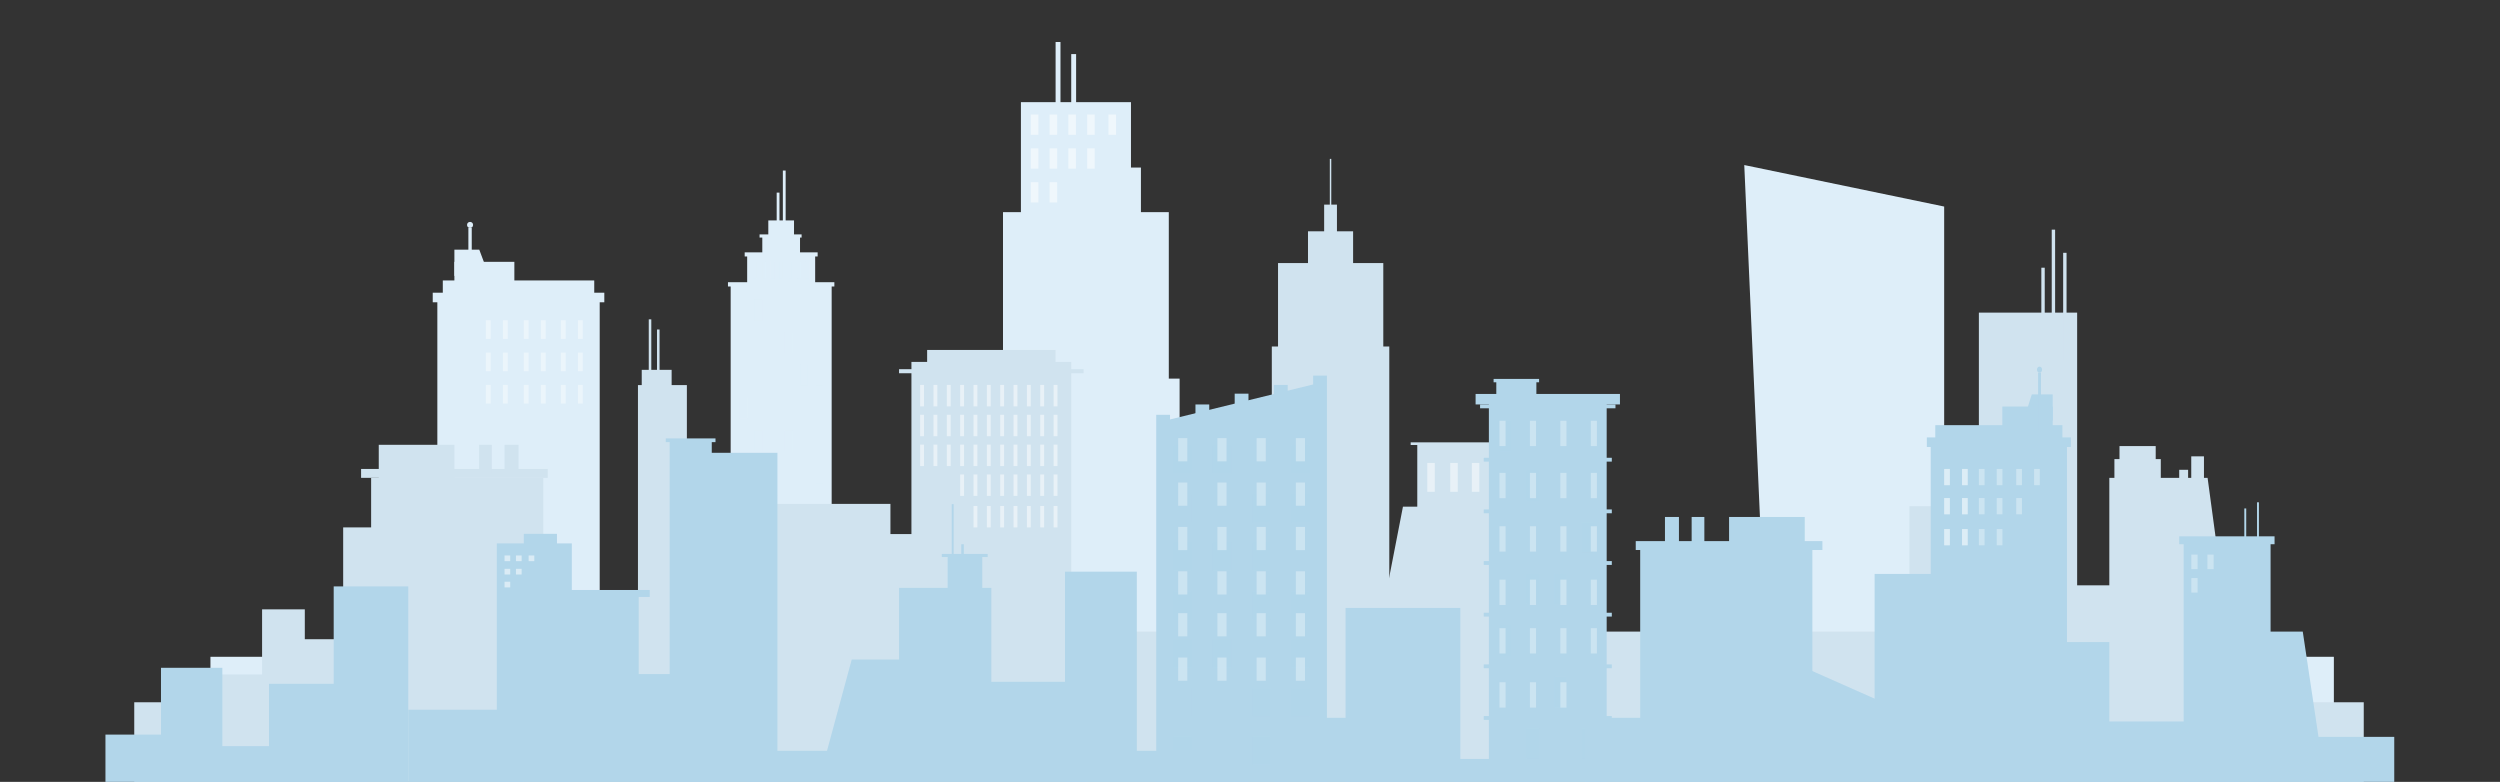 <?xml version="1.0" encoding="utf-8"?>
<!-- Generator: Adobe Illustrator 16.0.0, SVG Export Plug-In . SVG Version: 6.00 Build 0)  -->
<!DOCTYPE svg PUBLIC "-//W3C//DTD SVG 1.1//EN" "http://www.w3.org/Graphics/SVG/1.1/DTD/svg11.dtd">
<svg version="1.1" xmlns="http://www.w3.org/2000/svg" xmlns:xlink="http://www.w3.org/1999/xlink" x="0px" y="0px" width="1000px"
	 height="312.757px" viewBox="0 0 1000 312.757" enable-background="new 0 0 1000 312.757" xml:space="preserve">
<rect x="0" y="0" width="1000" height="312.757" fill="#333333" stroke="none"/>
<g id="Bg">
</g>
<g id="Shadow">
</g>
<g id="Object">
	<g>
		<g>
			<g>
				<rect x="292.266" y="113.295" fill="#DEEEF9" width="40.399" height="160.805"/>
				<rect x="298.867" y="101.767" fill="#DEEEF9" width="27.197" height="67.575"/>
				<rect x="304.922" y="94.454" fill="#DEEEF9" width="15.086" height="37.483"/>
				<polygon fill="#DEEEF9" points="317.606,113.714 307.325,113.714 307.325,88.17 311.034,88.17 314.709,88.17 317.606,88.17 				
					"/>
				<g>
					<polygon fill="#DEEEF9" points="311.789,102.591 310.673,102.591 310.673,77.047 311.076,77.047 311.474,77.047 
						311.789,77.047 					"/>
					<polygon fill="#DEEEF9" points="314.258,93.761 313.143,93.761 313.143,68.217 313.545,68.217 313.943,68.217 314.258,68.217 
											"/>
				</g>
				<rect x="291.189" y="112.884" fill="#DEEEF9" width="42.554" height="1.712"/>
				<rect x="297.875" y="100.942" fill="#DEEEF9" width="29.182" height="1.649"/>
				<rect x="303.823" y="93.761" fill="#DEEEF9" width="16.817" height="1.265"/>
				<rect x="301.368" y="104.509" opacity="0.29" fill="#DEEEF9" width="1.265" height="7.082"/>
				<rect x="304.866" y="104.509" opacity="0.29" fill="#DEEEF9" width="1.265" height="7.082"/>
				<rect x="308.365" y="104.509" opacity="0.29" fill="#DEEEF9" width="1.265" height="7.082"/>
				<rect x="311.863" y="104.509" opacity="0.29" fill="#DEEEF9" width="1.265" height="7.082"/>
				<rect x="315.361" y="104.509" opacity="0.29" fill="#DEEEF9" width="1.265" height="7.082"/>
				<rect x="318.86" y="104.509" opacity="0.29" fill="#DEEEF9" width="1.265" height="7.082"/>
				<rect x="322.358" y="104.509" opacity="0.29" fill="#DEEEF9" width="1.265" height="7.082"/>
				<rect x="295.812" y="119.707" fill="#DEEEF9" width="3.055" height="8.401"/>
				<rect x="301.862" y="119.707" opacity="0.29" fill="#DEEEF9" width="3.055" height="8.401"/>
				<rect x="307.913" y="119.707" fill="#DEEEF9" width="3.055" height="8.401"/>
				<rect x="313.963" y="119.707" fill="#DEEEF9" width="3.055" height="8.401"/>
				<rect x="320.014" y="119.707" fill="#DEEEF9" width="3.055" height="8.401"/>
				<rect x="326.064" y="119.707" fill="#DEEEF9" width="3.055" height="8.401"/>
				<rect x="295.812" y="132.801" fill="#DEEEF9" width="3.055" height="8.4"/>
				<rect x="301.862" y="132.801" fill="#DEEEF9" width="3.055" height="8.4"/>
				<rect x="307.913" y="132.801" fill="#DEEEF9" width="3.055" height="8.4"/>
				<rect x="313.963" y="132.801" opacity="0.29" fill="#DEEEF9" width="3.055" height="8.4"/>
				<rect x="320.014" y="132.801" fill="#DEEEF9" width="3.055" height="8.4"/>
				<rect x="326.064" y="132.801" fill="#DEEEF9" width="3.055" height="8.4"/>
				<rect x="295.812" y="145.896" fill="#DEEEF9" width="3.055" height="8.4"/>
				<rect x="301.862" y="145.896" fill="#DEEEF9" width="3.055" height="8.4"/>
				<rect x="307.913" y="145.896" fill="#DEEEF9" width="3.055" height="8.4"/>
				<rect x="313.963" y="145.896" fill="#DEEEF9" width="3.055" height="8.4"/>
				<rect x="320.014" y="145.896" opacity="0.29" fill="#DEEEF9" width="3.055" height="8.4"/>
				<rect x="326.064" y="145.896" opacity="0.29" fill="#DEEEF9" width="3.055" height="8.4"/>
				<rect x="295.812" y="158.99" opacity="0.29" fill="#DEEEF9" width="3.055" height="8.4"/>
				<rect x="301.862" y="158.99" fill="#DEEEF9" width="3.055" height="8.4"/>
				<rect x="307.913" y="158.99" fill="#DEEEF9" width="3.055" height="8.4"/>
				<rect x="313.963" y="158.99" fill="#DEEEF9" width="3.055" height="8.4"/>
				<rect x="320.014" y="158.99" fill="#DEEEF9" width="3.055" height="8.4"/>
				<rect x="326.064" y="158.99" fill="#DEEEF9" width="3.055" height="8.4"/>
				<rect x="295.812" y="172.085" fill="#DEEEF9" width="3.055" height="8.401"/>
				<rect x="301.862" y="172.085" opacity="0.29" fill="#DEEEF9" width="3.055" height="8.401"/>
				<rect x="307.913" y="172.085" fill="#DEEEF9" width="3.055" height="8.401"/>
				<rect x="313.963" y="172.085" opacity="0.29" fill="#DEEEF9" width="3.055" height="8.401"/>
				<rect x="320.014" y="172.085" fill="#DEEEF9" width="3.055" height="8.401"/>
				<rect x="326.064" y="172.085" fill="#DEEEF9" width="3.055" height="8.401"/>
				<rect x="295.812" y="185.18" fill="#DEEEF9" width="3.055" height="8.4"/>
				<rect x="301.862" y="185.18" fill="#DEEEF9" width="3.055" height="8.4"/>
				<rect x="307.913" y="185.18" fill="#DEEEF9" width="3.055" height="8.4"/>
				<rect x="313.963" y="185.18" fill="#DEEEF9" width="3.055" height="8.4"/>
				<rect x="320.014" y="185.18" fill="#DEEEF9" width="3.055" height="8.4"/>
				<rect x="326.064" y="185.18" opacity="0.29" fill="#DEEEF9" width="3.055" height="8.4"/>
				<rect x="295.812" y="198.274" fill="#DEEEF9" width="3.055" height="8.401"/>
				<rect x="301.862" y="198.274" opacity="0.29" fill="#DEEEF9" width="3.055" height="8.401"/>
				<rect x="307.913" y="198.274" opacity="0.29" fill="#DEEEF9" width="3.055" height="8.401"/>
				<rect x="313.963" y="198.274" fill="#DEEEF9" width="3.055" height="8.401"/>
				<rect x="320.014" y="198.274" fill="#DEEEF9" width="3.055" height="8.401"/>
				<rect x="326.064" y="198.274" fill="#DEEEF9" width="3.055" height="8.401"/>
				<rect x="295.812" y="211.369" fill="#DEEEF9" width="3.055" height="8.4"/>
				<rect x="301.862" y="211.369" fill="#DEEEF9" width="3.055" height="8.4"/>
				<rect x="307.913" y="211.369" fill="#DEEEF9" width="3.055" height="8.4"/>
				<rect x="313.963" y="211.369" fill="#DEEEF9" width="3.055" height="8.4"/>
				<rect x="320.014" y="211.369" opacity="0.29" fill="#DEEEF9" width="3.055" height="8.4"/>
				<rect x="326.064" y="211.369" fill="#DEEEF9" width="3.055" height="8.4"/>
				<rect x="295.812" y="224.463" fill="#DEEEF9" width="3.055" height="8.401"/>
				<rect x="301.862" y="224.463" opacity="0.29" fill="#DEEEF9" width="3.055" height="8.401"/>
				<rect x="307.913" y="224.463" fill="#DEEEF9" width="3.055" height="8.401"/>
				<rect x="313.963" y="224.463" fill="#DEEEF9" width="3.055" height="8.401"/>
				<rect x="320.014" y="224.463" fill="#DEEEF9" width="3.055" height="8.401"/>
				<rect x="326.064" y="224.463" fill="#DEEEF9" width="3.055" height="8.401"/>
				<rect x="295.812" y="237.559" fill="#DEEEF9" width="3.055" height="8.4"/>
				<rect x="301.862" y="237.559" fill="#DEEEF9" width="3.055" height="8.4"/>
				<rect x="307.913" y="237.559" fill="#DEEEF9" width="3.055" height="8.4"/>
				<rect x="313.963" y="237.559" opacity="0.29" fill="#DEEEF9" width="3.055" height="8.4"/>
				<rect x="320.014" y="237.559" fill="#DEEEF9" width="3.055" height="8.4"/>
				<rect x="326.064" y="237.559" opacity="0.29" fill="#DEEEF9" width="3.055" height="8.4"/>
				<rect x="295.812" y="250.652" opacity="0.29" fill="#DEEEF9" width="3.055" height="8.4"/>
				<rect x="301.862" y="250.652" fill="#DEEEF9" width="3.055" height="8.4"/>
				<rect x="307.913" y="250.652" opacity="0.29" fill="#DEEEF9" width="3.055" height="8.4"/>
				<rect x="313.963" y="250.652" fill="#DEEEF9" width="3.055" height="8.4"/>
				<rect x="320.014" y="250.652" fill="#DEEEF9" width="3.055" height="8.4"/>
				<rect x="326.064" y="250.652" fill="#DEEEF9" width="3.055" height="8.4"/>
			</g>
			<g>
				<rect x="174.937" y="119.412" fill="#DEEEF9" width="64.942" height="135.463"/>
				<rect x="173.092" y="117.083" fill="#DEEEF9" width="68.633" height="3.829"/>
				<rect x="177.12" y="112.182" fill="#DEEEF9" width="60.577" height="18.199"/>
				<rect x="181.757" y="104.735" fill="#DEEEF9" width="23.987" height="19.884"/>
				<polygon fill="#DEEEF9" points="195.639,110.339 181.757,110.339 181.757,99.872 191.713,99.872 				"/>
				<rect x="187.351" y="91.184" fill="#DEEEF9" width="1.346" height="23.315"/>
				<circle fill="#DEEEF9" cx="188.025" cy="89.975" r="1.208"/>
			</g>
			<polygon fill="#DEEEF9" points="777.666,265.188 706.578,265.188 697.707,66.02 777.666,82.617 			"/>
			<polygon fill="#DEEEF9" points="467.521,151.445 467.521,84.858 456.372,84.858 456.372,67.021 452.389,67.021 452.389,40.862 
				430.445,40.862 430.445,21.637 428.492,21.637 428.492,40.862 424.193,40.862 424.193,16.796 422.241,16.796 422.241,40.862 
				408.368,40.862 408.368,84.858 401.202,84.858 401.202,151.445 395.059,151.445 395.059,272.729 471.84,272.729 471.84,151.445 
							"/>
		</g>
		<rect x="84.175" y="262.719" fill="#DEEEF9" width="849.37" height="20.201"/>
		<polygon fill="#D0E3EF" points="584.141,277.971 546.529,277.971 561.184,202.655 584.141,202.655 		"/>
		<g>
			<rect x="53.7" y="280.904" fill="#D0E3EF" width="891.8" height="31.853"/>
			<polygon fill="#D0E3EF" points="553.317,138.6 553.317,105.226 541.24,105.226 541.24,92.52 534.779,92.52 534.779,81.847 
				532.513,81.847 532.513,63.55 531.927,63.55 531.927,81.847 529.659,81.847 529.659,92.52 523.198,92.52 523.198,105.226 
				511.214,105.226 511.214,138.6 508.723,138.6 508.723,199.192 490.142,199.192 490.142,268.264 508.723,268.264 527.305,268.264 
				555.717,268.264 555.717,138.6 			"/>
			<polygon fill="#D0E3EF" points="622.723,176.938 564.268,176.938 564.268,178 566.913,178 566.913,276.841 620.078,276.841 
				620.078,178 622.723,178 			"/>
			<rect x="304.347" y="201.557" fill="#D0E3EF" width="51.826" height="82.335"/>
			<rect x="207.408" y="243.741" fill="#D0E3EF" width="89.132" height="40.151"/>
			<rect x="255.183" y="154.036" fill="#D0E3EF" width="19.567" height="98.6"/>
			<rect x="259.503" y="127.734" fill="#D0E3EF" width="1.017" height="53.62"/>
			<rect x="262.807" y="131.801" fill="#D0E3EF" width="1.017" height="53.62"/>
			<rect x="256.692" y="147.937" fill="#D0E3EF" width="11.959" height="13.214"/>
			<rect x="293.047" y="216.296" fill="#D0E3EF" width="34.052" height="67.597"/>
			<rect x="364.574" y="144.763" fill="#D0E3EF" width="63.921" height="139.13"/>
			<rect x="370.854" y="139.981" fill="#D0E3EF" width="51.361" height="23.173"/>
			<rect x="359.619" y="147.673" fill="#D0E3EF" width="73.831" height="1.627"/>
			<rect x="352.992" y="213.628" fill="#D0E3EF" width="30.119" height="70.265"/>
			<rect x="137.27" y="210.959" fill="#D0E3EF" width="34.561" height="72.933"/>
			<g>
				<rect x="148.452" y="191.138" fill="#D0E3EF" width="68.867" height="92.755"/>
				<rect x="144.434" y="187.58" fill="#D0E3EF" width="74.664" height="3.558"/>
				<rect x="151.501" y="177.924" fill="#D0E3EF" width="30.265" height="18.805"/>
				<rect x="191.652" y="177.924" fill="#D0E3EF" width="5.083" height="11.435"/>
				<rect x="201.817" y="177.924" fill="#D0E3EF" width="5.59" height="11.435"/>
			</g>
			<rect x="118.465" y="255.686" fill="#D0E3EF" width="36.085" height="28.207"/>
			<rect x="104.835" y="243.741" fill="#D0E3EF" width="17.087" height="40.151"/>
			<rect x="84.175" y="269.789" fill="#D0E3EF" width="29.204" height="14.104"/>
			<rect x="422.215" y="252.636" fill="#D0E3EF" width="359.849" height="31.257"/>
			<rect x="763.768" y="202.475" fill="#D0E3EF" width="55.567" height="81.418"/>
			<rect x="811.203" y="234.13" fill="#D0E3EF" width="55.568" height="49.304"/>
			<rect x="595.707" y="226.889" fill="#D0E3EF" width="31.172" height="41.375"/>
			<rect x="791.551" y="125.047" fill="#D0E3EF" width="39.305" height="158.846"/>
			<polygon fill="#D0E3EF" points="895.572,283.893 843.73,283.893 843.73,191.138 883.035,191.138 			"/>
			<rect x="872.87" y="262.719" fill="#D0E3EF" width="45.403" height="21.174"/>
			<rect x="820.69" y="91.861" fill="#D0E3EF" width="1.354" height="43.166"/>
			<rect x="825.265" y="101.124" fill="#D0E3EF" width="1.354" height="43.167"/>
			<rect x="816.539" y="107.083" fill="#D0E3EF" width="1.355" height="43.167"/>
			<rect x="845.764" y="183.641" fill="#D0E3EF" width="18.551" height="14.612"/>
			<rect x="847.797" y="178.431" fill="#D0E3EF" width="14.484" height="8.213"/>
			<rect x="871.684" y="187.922" fill="#D0E3EF" width="3.559" height="5.9"/>
			<rect x="876.501" y="182.539" fill="#D0E3EF" width="5.082" height="11.283"/>
		</g>
		<g>
			<g>
				<rect x="595.551" y="160.878" fill="#B2D6EA" width="47.119" height="151.878"/>
				<rect x="592.029" y="161.778" fill="#B2D6EA" width="54.16" height="1.54"/>
				<rect x="593.495" y="183.112" fill="#B2D6EA" width="51.229" height="1.535"/>
				<rect x="593.495" y="203.773" fill="#B2D6EA" width="51.229" height="1.534"/>
				<rect x="593.495" y="224.434" fill="#B2D6EA" width="51.229" height="1.535"/>
				<rect x="593.495" y="245.095" fill="#B2D6EA" width="51.229" height="1.534"/>
				<rect x="593.495" y="265.756" fill="#B2D6EA" width="51.229" height="1.534"/>
				<rect x="593.495" y="286.417" fill="#B2D6EA" width="51.229" height="1.534"/>
				<rect x="590.238" y="157.582" fill="#B2D6EA" width="57.742" height="4.196"/>
				<rect x="599.791" y="168.306" opacity="0.29" fill="#B2D6EA" width="4.896" height="12.133"/>
				<rect x="610.742" y="168.306" fill="#B2D6EA" width="4.895" height="12.133"/>
				<rect x="621.692" y="168.306" fill="#B2D6EA" width="4.896" height="12.133"/>
				<rect x="632.643" y="168.306" fill="#B2D6EA" width="4.896" height="12.133"/>
				<rect x="599.791" y="188.143" fill="#B2D6EA" width="4.896" height="12.133"/>
				<rect x="610.742" y="188.143" opacity="0.29" fill="#B2D6EA" width="4.895" height="12.133"/>
				<rect x="621.692" y="188.143" fill="#B2D6EA" width="4.896" height="12.133"/>
				<rect x="632.643" y="188.143" fill="#B2D6EA" width="4.896" height="12.133"/>
				<rect x="599.791" y="208.804" fill="#B2D6EA" width="4.896" height="12.133"/>
				<rect x="610.742" y="208.804" fill="#B2D6EA" width="4.895" height="12.133"/>
				<rect x="621.692" y="208.804" fill="#B2D6EA" width="4.896" height="12.133"/>
				<rect x="632.643" y="208.804" opacity="0.29" fill="#B2D6EA" width="4.896" height="12.133"/>
				<rect x="599.791" y="229.465" fill="#B2D6EA" width="4.896" height="12.133"/>
				<rect x="610.742" y="229.465" opacity="0.29" fill="#B2D6EA" width="4.895" height="12.133"/>
				<rect x="621.692" y="229.465" opacity="0.29" fill="#B2D6EA" width="4.896" height="12.133"/>
				<rect x="632.643" y="229.465" fill="#B2D6EA" width="4.896" height="12.133"/>
				<rect x="599.791" y="250.126" opacity="0.29" fill="#B2D6EA" width="4.896" height="12.133"/>
				<rect x="610.742" y="250.126" fill="#B2D6EA" width="4.895" height="12.133"/>
				<rect x="621.692" y="250.126" fill="#B2D6EA" width="4.896" height="12.133"/>
				<rect x="632.643" y="250.126" fill="#B2D6EA" width="4.896" height="12.133"/>
				<rect x="599.791" y="270.787" fill="#B2D6EA" width="4.896" height="12.133"/>
				<rect x="610.742" y="270.787" fill="#B2D6EA" width="4.895" height="12.133"/>
				<rect x="621.692" y="270.787" opacity="0.29" fill="#B2D6EA" width="4.896" height="12.133"/>
				<rect x="632.643" y="270.787" fill="#B2D6EA" width="4.896" height="12.133"/>
				<rect x="599.791" y="291.447" fill="#B2D6EA" width="4.896" height="12.133"/>
				<rect x="610.742" y="291.447" opacity="0.29" fill="#B2D6EA" width="4.895" height="12.133"/>
				<rect x="621.692" y="291.447" fill="#B2D6EA" width="4.896" height="12.133"/>
				<rect x="632.643" y="291.447" opacity="0.29" fill="#B2D6EA" width="4.896" height="12.133"/>
				<rect x="598.524" y="151.792" fill="#B2D6EA" width="16.026" height="7.889"/>
				<rect x="597.437" y="151.567" fill="#B2D6EA" width="18.2" height="1.349"/>
			</g>
			<g>
				<polygon fill="#B2D6EA" points="528.016,312.757 465.249,312.757 465.249,168.451 528.016,153.098 				"/>
				<rect x="462.491" y="165.911" fill="#B2D6EA" width="5.515" height="146.846"/>
				<rect x="478.183" y="161.773" fill="#B2D6EA" width="5.515" height="150.983"/>
				<rect x="493.874" y="157.475" fill="#B2D6EA" width="5.515" height="155.282"/>
				<rect x="509.566" y="153.973" fill="#B2D6EA" width="5.516" height="158.784"/>
				<rect x="525.258" y="150.249" fill="#B2D6EA" width="5.516" height="162.508"/>
				<rect x="469.435" y="178.234" opacity="0.29" fill="#B2D6EA" width="7.32" height="11.152"/>
				<rect x="485.126" y="178.234" opacity="0.29" fill="#B2D6EA" width="7.32" height="11.152"/>
				<rect x="500.818" y="178.234" fill="#B2D6EA" width="7.321" height="11.152"/>
				<rect x="516.51" y="178.234" opacity="0.29" fill="#B2D6EA" width="7.32" height="11.152"/>
				<rect x="469.435" y="197.653" fill="#B2D6EA" width="7.32" height="11.151"/>
				<rect x="485.126" y="197.653" fill="#B2D6EA" width="7.32" height="11.151"/>
				<rect x="500.818" y="197.653" opacity="0.29" fill="#B2D6EA" width="7.321" height="11.151"/>
				<rect x="516.51" y="197.653" opacity="0.29" fill="#B2D6EA" width="7.32" height="11.151"/>
				<rect x="469.435" y="217.072" opacity="0.29" fill="#B2D6EA" width="7.32" height="11.151"/>
				<rect x="485.126" y="217.072" opacity="0.29" fill="#B2D6EA" width="7.32" height="11.151"/>
				<rect x="500.818" y="217.072" opacity="0.29" fill="#B2D6EA" width="7.321" height="11.151"/>
				<rect x="516.51" y="217.072" fill="#B2D6EA" width="7.32" height="11.151"/>
				<rect x="469.435" y="236.49" opacity="0.29" fill="#B2D6EA" width="7.32" height="11.152"/>
				<rect x="485.126" y="236.49" fill="#B2D6EA" width="7.32" height="11.152"/>
				<rect x="500.818" y="236.49" opacity="0.29" fill="#B2D6EA" width="7.321" height="11.152"/>
				<rect x="516.51" y="236.49" opacity="0.29" fill="#B2D6EA" width="7.32" height="11.152"/>
				<rect x="469.435" y="255.909" opacity="0.29" fill="#B2D6EA" width="7.32" height="11.151"/>
				<rect x="485.126" y="255.909" opacity="0.29" fill="#B2D6EA" width="7.32" height="11.151"/>
				<rect x="500.818" y="255.909" fill="#B2D6EA" width="7.321" height="11.151"/>
				<rect x="516.51" y="255.909" opacity="0.29" fill="#B2D6EA" width="7.32" height="11.151"/>
				<rect x="469.435" y="275.328" fill="#B2D6EA" width="7.32" height="11.151"/>
				<rect x="485.126" y="275.328" fill="#B2D6EA" width="7.32" height="11.151"/>
				<rect x="500.818" y="275.328" opacity="0.29" fill="#B2D6EA" width="7.321" height="11.151"/>
				<rect x="516.51" y="275.328" opacity="0.29" fill="#B2D6EA" width="7.32" height="11.151"/>
				<rect x="469.435" y="294.746" opacity="0.29" fill="#B2D6EA" width="7.32" height="11.152"/>
				<rect x="485.126" y="294.746" fill="#B2D6EA" width="7.32" height="11.152"/>
				<rect x="500.818" y="294.746" opacity="0.29" fill="#B2D6EA" width="7.321" height="11.152"/>
				<rect x="516.51" y="294.746" fill="#B2D6EA" width="7.32" height="11.152"/>
			</g>
			<polygon fill="#B2D6EA" points="286.197,175.364 286.197,176.862 284.705,176.862 284.705,181.132 310.968,181.132 
				310.968,312.757 267.87,312.757 267.87,188 267.87,181.132 267.87,176.862 266.306,176.862 266.306,175.364 			"/>
			<rect x="359.618" y="235.152" fill="#B2D6EA" width="36.916" height="77.604"/>
			<g>
				<rect x="198.72" y="217.361" fill="#B2D6EA" width="30.008" height="95.396"/>
				<rect x="222.785" y="237.238" fill="#B2D6EA" width="32.702" height="75.519"/>
				<rect x="209.516" y="213.533" fill="#B2D6EA" width="13.268" height="11.416"/>
				<rect x="225.03" y="235.994" fill="#B2D6EA" width="34.859" height="2.793"/>
			</g>
			<rect x="251.974" y="269.629" fill="#B2D6EA" width="36.663" height="43.128"/>
			<rect x="133.48" y="234.549" fill="#B2D6EA" width="29.823" height="78.208"/>
			<rect x="107.6" y="273.523" fill="#B2D6EA" width="39.234" height="39.233"/>
			<rect x="64.399" y="267.111" fill="#B2D6EA" width="24.541" height="45.646"/>
			<rect x="84.175" y="298.459" fill="#B2D6EA" width="58.003" height="14.298"/>
			<rect x="42.18" y="293.838" fill="#B2D6EA" width="29.728" height="18.919"/>
			<rect x="163.303" y="283.893" fill="#B2D6EA" width="46.213" height="28.864"/>
			<rect x="298.867" y="300.322" fill="#B2D6EA" width="71.987" height="12.435"/>
			<rect x="426.498" y="300.322" fill="#B2D6EA" width="71.986" height="12.435"/>
			<polygon fill="#B2D6EA" points="368.051,263.816 340.689,263.816 329.119,306.539 368.051,306.539 			"/>
			<rect x="380.697" y="201.654" fill="#B2D6EA" width="0.762" height="47.395"/>
			<rect x="384.509" y="217.692" fill="#B2D6EA" width="1.016" height="27.966"/>
			<rect x="379.062" y="222.648" fill="#B2D6EA" width="13.843" height="13.842"/>
			<rect x="376.724" y="221.572" fill="#B2D6EA" width="18.334" height="1.24"/>
			<rect x="389.82" y="272.729" fill="#B2D6EA" width="44.729" height="40.028"/>
			<rect x="425.996" y="228.664" fill="#B2D6EA" width="28.737" height="77.234"/>
			<rect x="538.228" y="243.184" fill="#B2D6EA" width="45.913" height="69.573"/>
			<rect x="523.83" y="287.121" fill="#B2D6EA" width="52.346" height="25.636"/>
			<rect x="581.598" y="303.58" fill="#B2D6EA" width="34.039" height="9.177"/>
			<rect x="634.026" y="287.121" fill="#B2D6EA" width="55.344" height="25.636"/>
			<g>
				<rect x="656.076" y="220.002" fill="#B2D6EA" width="68.867" height="92.755"/>
				<rect x="654.297" y="216.444" fill="#B2D6EA" width="74.664" height="3.558"/>
				<rect x="691.629" y="206.788" fill="#B2D6EA" width="30.265" height="18.805"/>
				<rect x="676.66" y="206.788" fill="#B2D6EA" width="5.082" height="11.435"/>
				<rect x="665.986" y="206.788" fill="#B2D6EA" width="5.591" height="11.435"/>
			</g>
			<g>
				<rect x="772.285" y="177.294" fill="#B2D6EA" width="54.513" height="135.463"/>
				<rect x="770.736" y="174.964" fill="#B2D6EA" width="57.61" height="3.829"/>
				<rect x="774.117" y="170.063" fill="#B2D6EA" width="50.848" height="18.199"/>
				<rect x="800.938" y="162.616" fill="#B2D6EA" width="20.136" height="19.885"/>
				<polygon fill="#B2D6EA" points="809.42,168.221 821.073,168.221 821.073,157.753 812.715,157.753 				"/>
				<rect x="815.246" y="149.065" fill="#B2D6EA" width="1.131" height="23.314"/>
				<ellipse fill="#B2D6EA" cx="815.812" cy="147.857" rx="1.015" ry="1.208"/>
			</g>
			<rect x="819.335" y="256.834" fill="#B2D6EA" width="24.396" height="55.923"/>
			<rect x="749.844" y="229.569" fill="#B2D6EA" width="27.822" height="83.188"/>
			<polygon fill="#B2D6EA" points="763.768,312.757 724.576,312.757 724.576,268.264 757.654,282.92 			"/>
			<rect x="835.721" y="288.593" fill="#B2D6EA" width="59.852" height="24.164"/>
			<rect x="873.463" y="216.296" fill="#B2D6EA" width="34.768" height="96.461"/>
			<rect x="900.098" y="294.746" fill="#B2D6EA" width="57.602" height="18.011"/>
			<rect x="871.684" y="214.53" fill="#B2D6EA" width="38.139" height="3.162"/>
			<rect x="902.809" y="200.919" fill="#B2D6EA" width="0.762" height="19.439"/>
			<rect x="897.727" y="203.38" fill="#B2D6EA" width="0.762" height="15.595"/>
			<polygon fill="#B2D6EA" points="921.105,252.636 905.604,252.636 905.604,296.83 927.713,296.83 			"/>
		</g>
	</g>
	<g>
		<g opacity="0.52">
			<rect x="201.817" y="222.191" fill="#FFFFFF" width="2.271" height="2.271"/>
			<rect x="206.381" y="222.191" fill="#FFFFFF" width="2.271" height="2.271"/>
			<rect x="201.817" y="227.528" fill="#FFFFFF" width="2.271" height="2.271"/>
			<rect x="206.381" y="227.528" fill="#FFFFFF" width="2.271" height="2.271"/>
			<rect x="201.817" y="232.688" fill="#FFFFFF" width="2.271" height="2.271"/>
			<rect x="211.453" y="222.191" fill="#FFFFFF" width="2.271" height="2.271"/>
		</g>
		<rect x="368.052" y="153.973" opacity="0.5" fill="#FFFFFF" width="1.549" height="8.576"/>
		<rect x="373.39" y="153.973" opacity="0.5" fill="#FFFFFF" width="1.55" height="8.576"/>
		<rect x="378.729" y="153.973" opacity="0.5" fill="#FFFFFF" width="1.549" height="8.576"/>
		<rect x="384.068" y="153.973" opacity="0.5" fill="#FFFFFF" width="1.549" height="8.576"/>
		<rect x="389.407" y="153.973" opacity="0.5" fill="#FFFFFF" width="1.549" height="8.576"/>
		<rect x="394.746" y="153.973" opacity="0.5" fill="#FFFFFF" width="1.549" height="8.576"/>
		<rect x="400.085" y="153.973" opacity="0.5" fill="#FFFFFF" width="1.549" height="8.576"/>
		<rect x="405.424" y="153.973" opacity="0.5" fill="#FFFFFF" width="1.549" height="8.576"/>
		<rect x="410.762" y="153.973" opacity="0.5" fill="#FFFFFF" width="1.549" height="8.576"/>
		<rect x="416.101" y="153.973" opacity="0.5" fill="#FFFFFF" width="1.55" height="8.576"/>
		<rect x="421.44" y="153.973" opacity="0.5" fill="#FFFFFF" width="1.549" height="8.576"/>
		<rect x="368.052" y="165.911" opacity="0.5" fill="#FFFFFF" width="1.549" height="8.575"/>
		<rect x="373.39" y="165.911" opacity="0.5" fill="#FFFFFF" width="1.55" height="8.575"/>
		<rect x="378.729" y="165.911" opacity="0.5" fill="#FFFFFF" width="1.549" height="8.575"/>
		<rect x="384.068" y="165.911" opacity="0.5" fill="#FFFFFF" width="1.549" height="8.575"/>
		<rect x="389.407" y="165.911" opacity="0.5" fill="#FFFFFF" width="1.549" height="8.575"/>
		<rect x="394.746" y="165.911" opacity="0.5" fill="#FFFFFF" width="1.549" height="8.575"/>
		<rect x="400.085" y="165.911" opacity="0.5" fill="#FFFFFF" width="1.549" height="8.575"/>
		<rect x="405.424" y="165.911" opacity="0.5" fill="#FFFFFF" width="1.549" height="8.575"/>
		<rect x="410.762" y="165.911" opacity="0.5" fill="#FFFFFF" width="1.549" height="8.575"/>
		<rect x="416.101" y="165.911" opacity="0.5" fill="#FFFFFF" width="1.55" height="8.575"/>
		<rect x="421.44" y="165.911" opacity="0.5" fill="#FFFFFF" width="1.549" height="8.575"/>
		<rect x="368.052" y="177.849" opacity="0.5" fill="#FFFFFF" width="1.549" height="8.575"/>
		<rect x="373.39" y="177.849" opacity="0.5" fill="#FFFFFF" width="1.55" height="8.575"/>
		<rect x="378.729" y="177.849" opacity="0.5" fill="#FFFFFF" width="1.549" height="8.575"/>
		<rect x="384.068" y="177.849" opacity="0.5" fill="#FFFFFF" width="1.549" height="8.575"/>
		<rect x="389.407" y="177.849" opacity="0.5" fill="#FFFFFF" width="1.549" height="8.575"/>
		<rect x="394.746" y="177.849" opacity="0.5" fill="#FFFFFF" width="1.549" height="8.575"/>
		<rect x="400.085" y="177.849" opacity="0.5" fill="#FFFFFF" width="1.549" height="8.575"/>
		<rect x="405.424" y="177.849" opacity="0.5" fill="#FFFFFF" width="1.549" height="8.575"/>
		<rect x="410.762" y="177.849" opacity="0.5" fill="#FFFFFF" width="1.549" height="8.575"/>
		<rect x="416.101" y="177.849" opacity="0.5" fill="#FFFFFF" width="1.55" height="8.575"/>
		<rect x="421.44" y="177.849" opacity="0.5" fill="#FFFFFF" width="1.549" height="8.575"/>
		<rect x="384.068" y="189.787" opacity="0.5" fill="#FFFFFF" width="1.549" height="8.575"/>
		<rect x="389.407" y="189.787" opacity="0.5" fill="#FFFFFF" width="1.549" height="8.575"/>
		<rect x="394.746" y="189.787" opacity="0.5" fill="#FFFFFF" width="1.549" height="8.575"/>
		<rect x="400.085" y="189.787" opacity="0.5" fill="#FFFFFF" width="1.549" height="8.575"/>
		<rect x="405.424" y="189.787" opacity="0.5" fill="#FFFFFF" width="1.549" height="8.575"/>
		<rect x="410.762" y="189.787" opacity="0.5" fill="#FFFFFF" width="1.549" height="8.575"/>
		<rect x="416.101" y="189.787" opacity="0.5" fill="#FFFFFF" width="1.55" height="8.575"/>
		<rect x="421.44" y="189.787" opacity="0.5" fill="#FFFFFF" width="1.549" height="8.575"/>
		<rect x="389.407" y="202.387" opacity="0.5" fill="#FFFFFF" width="1.549" height="8.575"/>
		<rect x="394.746" y="202.387" opacity="0.5" fill="#FFFFFF" width="1.549" height="8.575"/>
		<rect x="400.085" y="202.387" opacity="0.5" fill="#FFFFFF" width="1.549" height="8.575"/>
		<rect x="405.424" y="202.387" opacity="0.5" fill="#FFFFFF" width="1.549" height="8.575"/>
		<rect x="410.762" y="202.387" opacity="0.5" fill="#FFFFFF" width="1.549" height="8.575"/>
		<rect x="416.101" y="202.387" opacity="0.5" fill="#FFFFFF" width="1.55" height="8.575"/>
		<rect x="421.44" y="202.387" opacity="0.5" fill="#FFFFFF" width="1.549" height="8.575"/>
		<rect x="471.265" y="175.256" opacity="0.33" fill="#FFFFFF" width="3.66" height="9.283"/>
		<rect x="471.265" y="193.012" opacity="0.33" fill="#FFFFFF" width="3.66" height="9.282"/>
		<rect x="471.265" y="210.767" opacity="0.33" fill="#FFFFFF" width="3.66" height="9.284"/>
		<rect x="471.265" y="228.523" opacity="0.33" fill="#FFFFFF" width="3.66" height="9.282"/>
		<rect x="471.265" y="245.263" opacity="0.33" fill="#FFFFFF" width="3.66" height="9.282"/>
		<rect x="471.265" y="263.018" opacity="0.33" fill="#FFFFFF" width="3.66" height="9.283"/>
		<rect x="486.956" y="175.256" opacity="0.33" fill="#FFFFFF" width="3.66" height="9.283"/>
		<rect x="486.956" y="193.012" opacity="0.33" fill="#FFFFFF" width="3.66" height="9.282"/>
		<rect x="486.956" y="210.767" opacity="0.33" fill="#FFFFFF" width="3.66" height="9.284"/>
		<rect x="486.956" y="228.523" opacity="0.33" fill="#FFFFFF" width="3.66" height="9.282"/>
		<rect x="486.956" y="245.263" opacity="0.33" fill="#FFFFFF" width="3.66" height="9.282"/>
		<rect x="486.956" y="263.018" opacity="0.33" fill="#FFFFFF" width="3.66" height="9.283"/>
		<rect x="502.648" y="175.256" opacity="0.33" fill="#FFFFFF" width="3.66" height="9.283"/>
		<rect x="502.648" y="193.012" opacity="0.33" fill="#FFFFFF" width="3.66" height="9.282"/>
		<rect x="502.648" y="210.767" opacity="0.33" fill="#FFFFFF" width="3.66" height="9.284"/>
		<rect x="502.648" y="228.523" opacity="0.33" fill="#FFFFFF" width="3.66" height="9.282"/>
		<rect x="502.648" y="245.263" opacity="0.33" fill="#FFFFFF" width="3.66" height="9.282"/>
		<rect x="502.648" y="263.018" opacity="0.33" fill="#FFFFFF" width="3.66" height="9.283"/>
		<rect x="518.34" y="175.256" opacity="0.33" fill="#FFFFFF" width="3.66" height="9.283"/>
		<rect x="518.34" y="193.012" opacity="0.33" fill="#FFFFFF" width="3.66" height="9.282"/>
		<rect x="518.34" y="210.767" opacity="0.33" fill="#FFFFFF" width="3.66" height="9.284"/>
		<rect x="518.34" y="228.523" opacity="0.33" fill="#FFFFFF" width="3.66" height="9.282"/>
		<rect x="518.34" y="245.263" opacity="0.33" fill="#FFFFFF" width="3.66" height="9.282"/>
		<rect x="518.34" y="263.018" opacity="0.33" fill="#FFFFFF" width="3.66" height="9.283"/>
		<rect x="412.312" y="45.806" opacity="0.5" fill="#FFFFFF" width="3.045" height="8.123"/>
		<rect x="419.826" y="45.806" opacity="0.5" fill="#FFFFFF" width="3.045" height="8.123"/>
		<rect x="427.339" y="45.806" opacity="0.5" fill="#FFFFFF" width="3.045" height="8.123"/>
		<rect x="434.853" y="45.806" opacity="0.5" fill="#FFFFFF" width="3.045" height="8.123"/>
		<rect x="412.312" y="59.336" opacity="0.5" fill="#FFFFFF" width="3.045" height="8.124"/>
		<rect x="419.826" y="59.336" opacity="0.5" fill="#FFFFFF" width="3.045" height="8.124"/>
		<rect x="427.339" y="59.336" opacity="0.5" fill="#FFFFFF" width="3.045" height="8.124"/>
		<rect x="434.853" y="59.336" opacity="0.5" fill="#FFFFFF" width="3.045" height="8.124"/>
		<rect x="412.312" y="72.865" opacity="0.5" fill="#FFFFFF" width="3.045" height="8.124"/>
		<rect x="419.826" y="72.865" opacity="0.5" fill="#FFFFFF" width="3.045" height="8.124"/>
		<rect x="443.376" y="45.806" opacity="0.5" fill="#FFFFFF" width="3.045" height="8.123"/>
		<rect x="209.517" y="128.107" opacity="0.4" fill="#FFFFFF" width="1.937" height="7.447"/>
		<rect x="216.35" y="128.107" opacity="0.4" fill="#FFFFFF" width="1.936" height="7.447"/>
		<rect x="224.344" y="128.107" opacity="0.4" fill="#FFFFFF" width="1.937" height="7.447"/>
		<rect x="231.177" y="128.107" opacity="0.4" fill="#FFFFFF" width="1.937" height="7.447"/>
		<rect x="194.336" y="128.107" opacity="0.4" fill="#FFFFFF" width="1.936" height="7.447"/>
		<rect x="201.169" y="128.107" opacity="0.4" fill="#FFFFFF" width="1.937" height="7.447"/>
		<rect x="209.517" y="141.039" opacity="0.4" fill="#FFFFFF" width="1.937" height="7.447"/>
		<rect x="216.35" y="141.039" opacity="0.4" fill="#FFFFFF" width="1.936" height="7.447"/>
		<rect x="224.344" y="141.039" opacity="0.4" fill="#FFFFFF" width="1.937" height="7.447"/>
		<rect x="231.177" y="141.039" opacity="0.4" fill="#FFFFFF" width="1.937" height="7.447"/>
		<rect x="194.336" y="141.039" opacity="0.4" fill="#FFFFFF" width="1.936" height="7.447"/>
		<rect x="201.169" y="141.039" opacity="0.4" fill="#FFFFFF" width="1.937" height="7.447"/>
		<rect x="209.517" y="153.97" opacity="0.4" fill="#FFFFFF" width="1.937" height="7.447"/>
		<rect x="216.35" y="153.97" opacity="0.4" fill="#FFFFFF" width="1.936" height="7.447"/>
		<rect x="224.344" y="153.97" opacity="0.4" fill="#FFFFFF" width="1.937" height="7.447"/>
		<rect x="231.177" y="153.97" opacity="0.4" fill="#FFFFFF" width="1.937" height="7.447"/>
		<rect x="194.336" y="153.97" opacity="0.4" fill="#FFFFFF" width="1.936" height="7.447"/>
		<rect x="201.169" y="153.97" opacity="0.4" fill="#FFFFFF" width="1.937" height="7.447"/>
		<rect x="570.916" y="185.18" opacity="0.5" fill="#FFFFFF" width="3" height="11.549"/>
		<rect x="580.098" y="185.18" opacity="0.5" fill="#FFFFFF" width="3" height="11.549"/>
		<rect x="588.738" y="185.18" opacity="0.5" fill="#FFFFFF" width="3.001" height="11.549"/>
		<rect x="777.666" y="187.58" opacity="0.33" fill="#FFFFFF" width="2.277" height="6.495"/>
		<rect x="784.805" y="187.58" opacity="0.33" fill="#FFFFFF" width="2.278" height="6.495"/>
		<rect x="777.666" y="187.58" opacity="0.33" fill="#FFFFFF" width="2.277" height="6.495"/>
		<rect x="784.805" y="187.58" opacity="0.33" fill="#FFFFFF" width="2.278" height="6.495"/>
		<rect x="791.551" y="187.58" opacity="0.33" fill="#FFFFFF" width="2.277" height="6.495"/>
		<rect x="798.69" y="187.58" opacity="0.33" fill="#FFFFFF" width="2.278" height="6.495"/>
		<rect x="777.666" y="199.227" opacity="0.33" fill="#FFFFFF" width="2.277" height="6.495"/>
		<rect x="784.805" y="199.227" opacity="0.33" fill="#FFFFFF" width="2.278" height="6.495"/>
		<rect x="777.666" y="199.227" opacity="0.33" fill="#FFFFFF" width="2.277" height="6.495"/>
		<rect x="784.805" y="199.227" opacity="0.33" fill="#FFFFFF" width="2.278" height="6.495"/>
		<rect x="791.551" y="199.227" opacity="0.33" fill="#FFFFFF" width="2.277" height="6.495"/>
		<rect x="798.69" y="199.227" opacity="0.33" fill="#FFFFFF" width="2.278" height="6.495"/>
		<rect x="777.666" y="211.624" opacity="0.33" fill="#FFFFFF" width="2.277" height="6.495"/>
		<rect x="784.805" y="211.624" opacity="0.33" fill="#FFFFFF" width="2.278" height="6.495"/>
		<rect x="777.666" y="211.624" opacity="0.33" fill="#FFFFFF" width="2.277" height="6.495"/>
		<rect x="784.805" y="211.624" opacity="0.33" fill="#FFFFFF" width="2.278" height="6.495"/>
		<rect x="791.551" y="211.624" opacity="0.33" fill="#FFFFFF" width="2.277" height="6.495"/>
		<rect x="798.69" y="211.624" opacity="0.33" fill="#FFFFFF" width="2.278" height="6.495"/>
		<rect x="806.494" y="187.58" opacity="0.33" fill="#FFFFFF" width="2.277" height="6.495"/>
		<rect x="806.494" y="199.227" opacity="0.33" fill="#FFFFFF" width="2.277" height="6.495"/>
		<rect x="813.634" y="187.58" opacity="0.33" fill="#FFFFFF" width="2.278" height="6.495"/>
		<rect x="599.791" y="168.306" opacity="0.33" fill="#FFFFFF" width="2.447" height="10.125"/>
		<rect x="611.966" y="168.306" opacity="0.33" fill="#FFFFFF" width="2.448" height="10.125"/>
		<rect x="624.141" y="168.306" opacity="0.33" fill="#FFFFFF" width="2.447" height="10.125"/>
		<rect x="636.314" y="168.306" opacity="0.33" fill="#FFFFFF" width="2.448" height="10.125"/>
		<rect x="599.791" y="189.147" opacity="0.33" fill="#FFFFFF" width="2.447" height="10.125"/>
		<rect x="611.966" y="189.147" opacity="0.33" fill="#FFFFFF" width="2.448" height="10.125"/>
		<rect x="624.141" y="189.147" opacity="0.33" fill="#FFFFFF" width="2.447" height="10.125"/>
		<rect x="636.314" y="189.147" opacity="0.33" fill="#FFFFFF" width="2.448" height="10.125"/>
		<rect x="599.791" y="210.506" opacity="0.33" fill="#FFFFFF" width="2.447" height="10.126"/>
		<rect x="611.966" y="210.506" opacity="0.33" fill="#FFFFFF" width="2.448" height="10.126"/>
		<rect x="624.141" y="210.506" opacity="0.33" fill="#FFFFFF" width="2.447" height="10.126"/>
		<rect x="636.314" y="210.506" opacity="0.33" fill="#FFFFFF" width="2.448" height="10.126"/>
		<rect x="599.791" y="231.865" opacity="0.33" fill="#FFFFFF" width="2.447" height="10.126"/>
		<rect x="611.966" y="231.865" opacity="0.33" fill="#FFFFFF" width="2.448" height="10.126"/>
		<rect x="624.141" y="231.865" opacity="0.33" fill="#FFFFFF" width="2.447" height="10.126"/>
		<rect x="636.314" y="231.865" opacity="0.33" fill="#FFFFFF" width="2.448" height="10.126"/>
		<rect x="599.791" y="251.268" opacity="0.33" fill="#FFFFFF" width="2.447" height="10.125"/>
		<rect x="611.966" y="251.268" opacity="0.33" fill="#FFFFFF" width="2.448" height="10.125"/>
		<rect x="624.141" y="251.268" opacity="0.33" fill="#FFFFFF" width="2.447" height="10.125"/>
		<rect x="599.791" y="272.907" opacity="0.33" fill="#FFFFFF" width="2.447" height="10.126"/>
		<rect x="611.966" y="272.907" opacity="0.33" fill="#FFFFFF" width="2.448" height="10.126"/>
		<rect x="624.141" y="272.907" opacity="0.33" fill="#FFFFFF" width="2.447" height="10.126"/>
		<rect x="636.314" y="251.268" opacity="0.33" fill="#FFFFFF" width="2.448" height="10.125"/>
		<rect x="876.541" y="221.84" opacity="0.33" fill="#FFFFFF" width="2.501" height="5.813"/>
		<rect x="876.541" y="231.223" opacity="0.33" fill="#FFFFFF" width="2.501" height="5.813"/>
		<rect x="882.957" y="221.84" opacity="0.33" fill="#FFFFFF" width="2.5" height="5.813"/>
	</g>
</g>
</svg>
